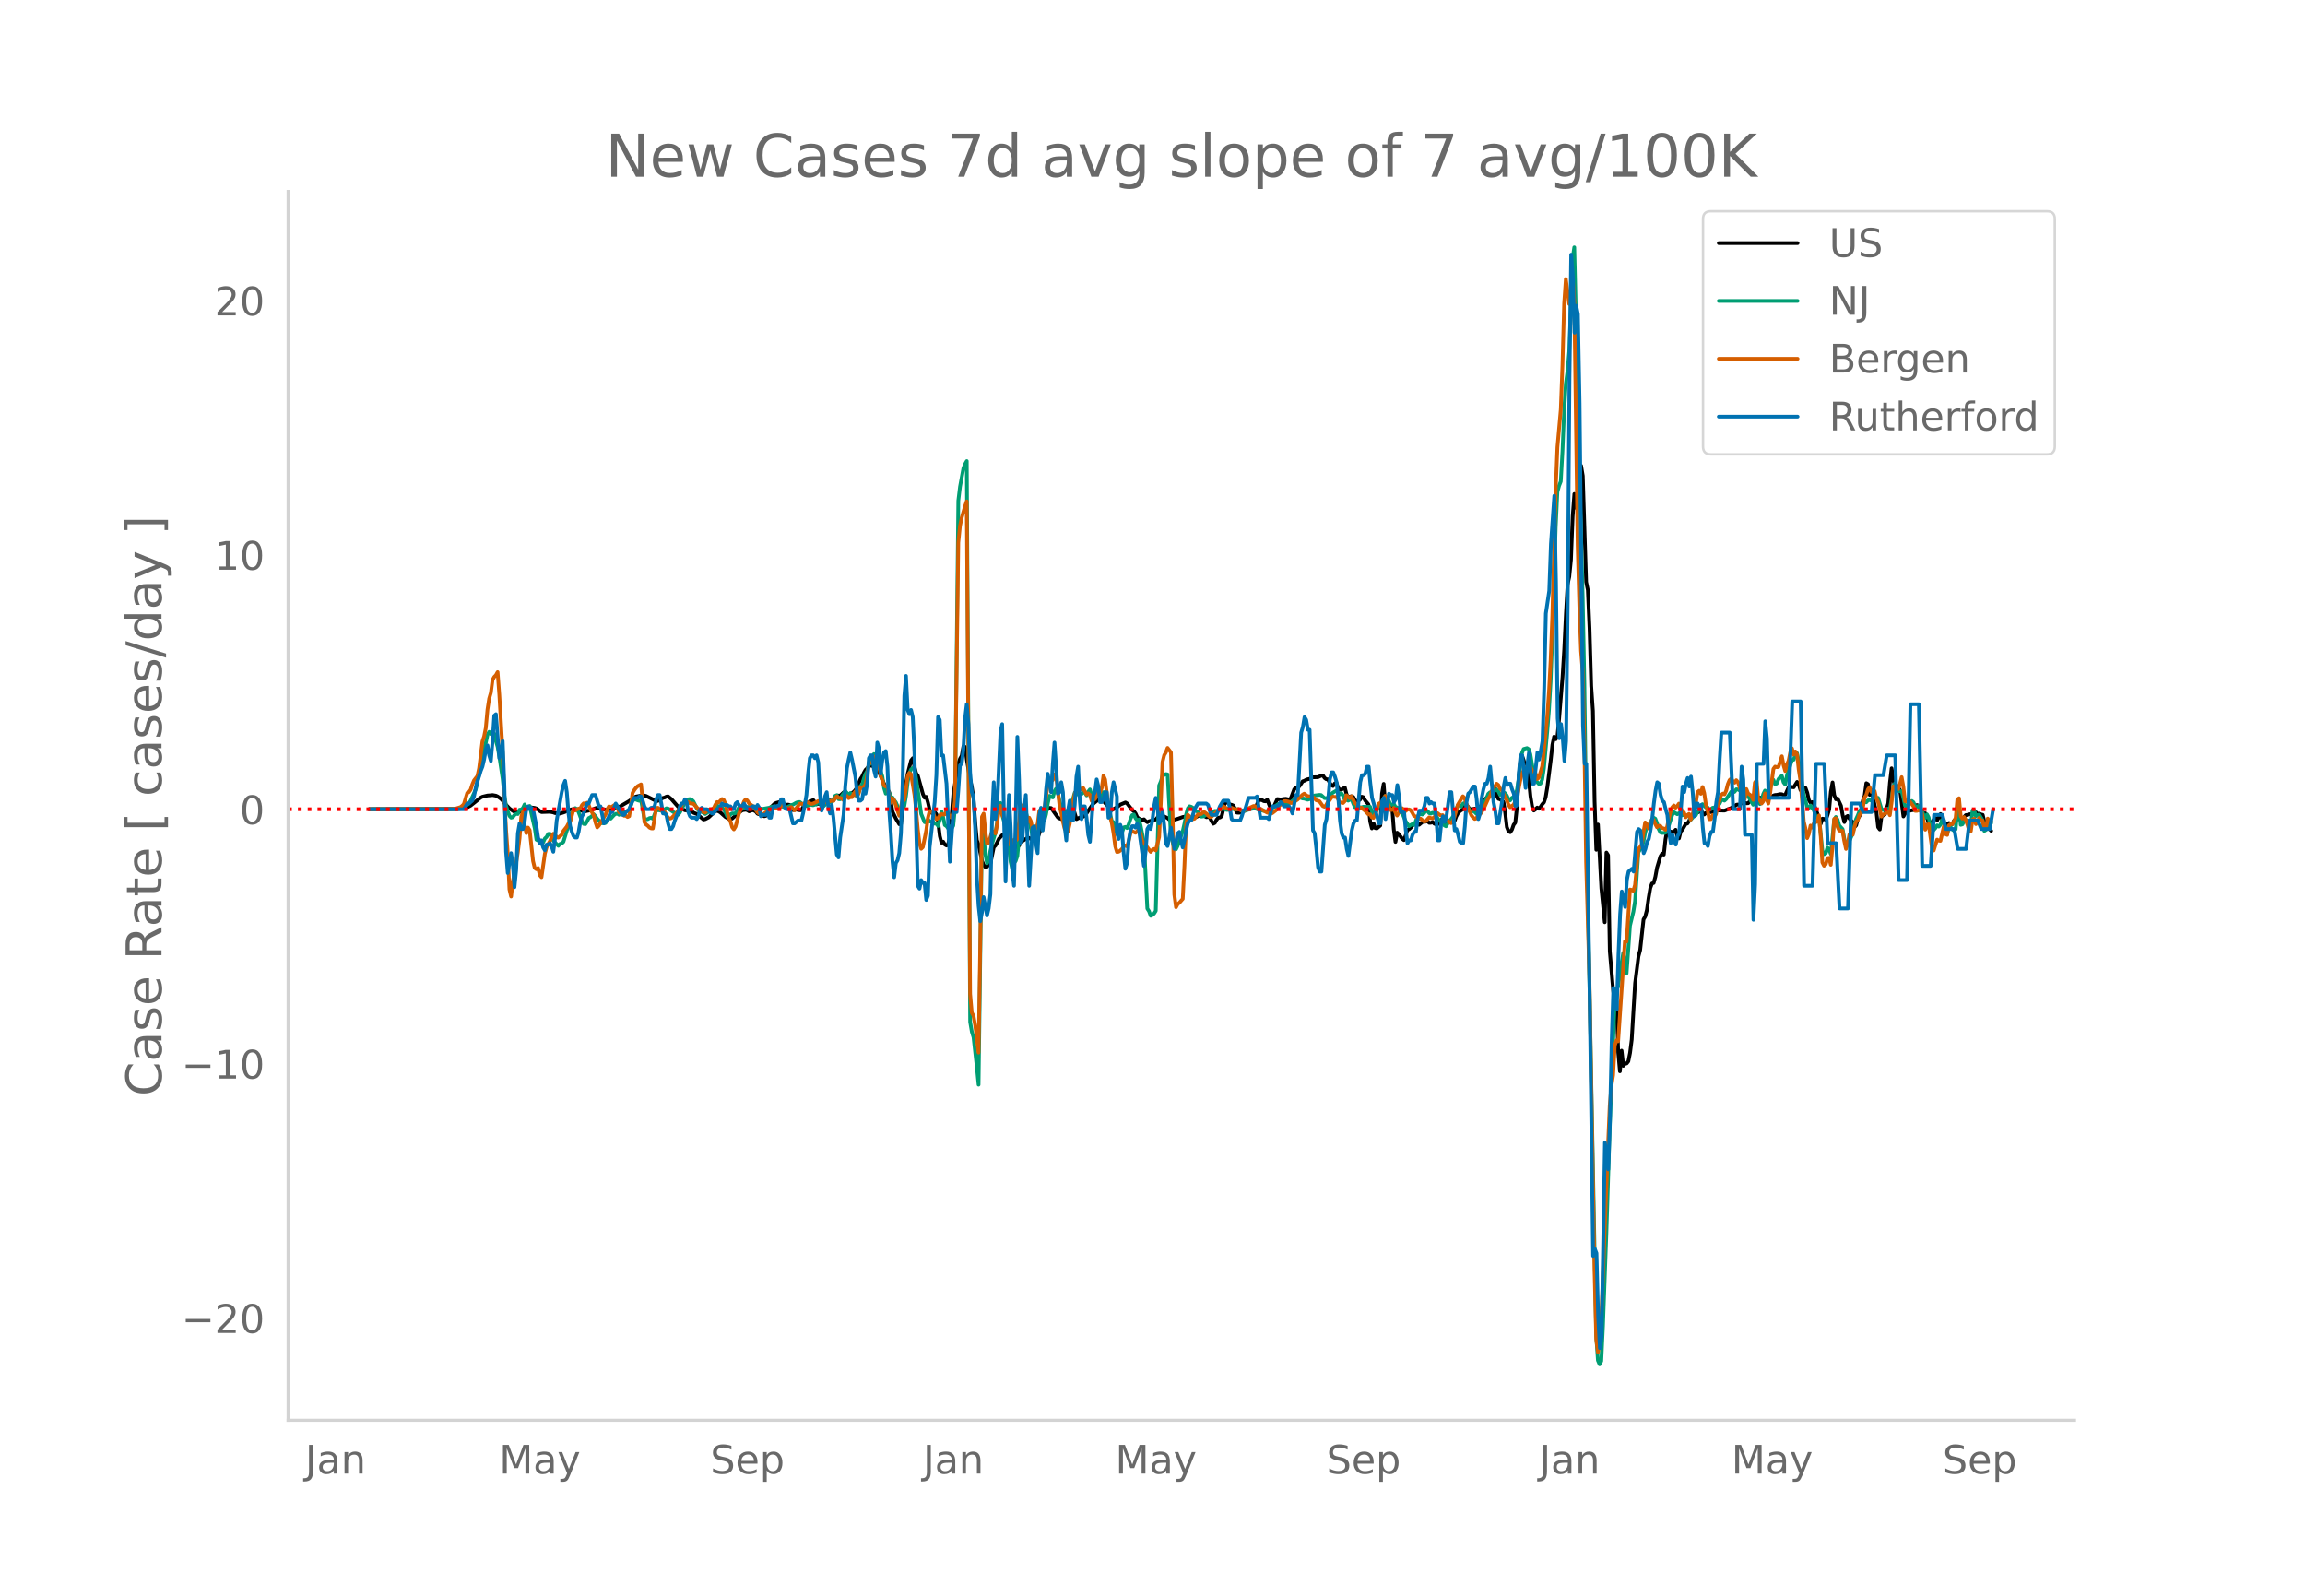 <svg height="864" viewBox="0 0 936 648" width="1248" xmlns="http://www.w3.org/2000/svg" xmlns:xlink="http://www.w3.org/1999/xlink"><defs><style>*{stroke-linecap:butt;stroke-linejoin:round}</style></defs><g id="figure_1"><path d="M0 648h936V0H0z" style="fill:#fff" id="patch_1"/><g id="axes_1"><path d="M117 576.72h725.4V77.76H117z" style="fill:none" id="patch_2"/><path clip-path="url(#p43a8269ae3)" d="m149.973 328.59 35.646-.123 2.742-.199 1.37-.423 1.372-.72 2.056-1.628 1.371-1.133.686-.494.685-.348 1.371-.327.686-.165 1.371-.094.685-.089 1.372.253.685.316 1.371.989.686.693.685 1.003 2.057 2.159 1.37.992.686.36 1.371.203.686-.11.685-.297 1.371-.285.686-.4 1.37-.934 2.057.286.686.213.685.437.686.608.685.416 3.428-.12 1.37.26.686.268 1.371.172.686.03 1.37-.436.686-.254.686-.42 1.37-.45.686-.179 2.742.142 2.057.737.685-.038.686-.184 1.37-.231 2.057-.866.686-.184.685-.045.686.149 1.37.625.686.073.686-.132 1.37.275 1.372-.46.685-.44.686-.257.685-.103 3.428-2.01.685-.405 2.057-1.52.685-.304 2.057-.36.685-.094.686.058.685.18 4.113 2.046.686-.08 1.37-.802.686-.394.686-.168.685-.349.686-.1 1.37 1.122 3.428 3.923.686-.08 1.37.69.686.028.686.199 1.37.069.686.684 1.371.514 2.742 2.256.686-.156 1.371-.706 2.742-2.555.685-.108.686.223.685.43 2.057 1.844 1.371.75.686.15.685-.292 2.742-2.41 1.371-.947 1.371-.2.686.202.685.449 1.371-.49.686.207.685.383.686.88.685.2.686-.15.685.616.686.35.685-.193.686-.958.685-1.555.686-.977 1.37-1.351.686-.377 1.371-.37.686.185.685.506.686.354.685.095.686-.082.685.125.686 1.212.685.884.686-.204.685.014 1.371.253.686-.033 1.37-2.408.686-.106 1.371-1.103.686-.166.685-.345 1.371 1.753.686-.264.685.164 1.371-.273.686.301 1.37-1.66.686.25.686.053.685-.133 1.371-1.974 1.371.004 1.371-1.281.686-.177 1.37 1.22 2.057-1.284.686-.761.685-1.077 1.371-3.383.686-1.021.685-1.49.686-1.217.685-.65.686-.878.685-.228.686.195.685-.072 2.057 2.585 2.742 6.323 1.37 1.78 1.372 7.973 1.37 2.81 1.372 2.255.685-.078 1.371-13.79.686-2.998.685-3.703 1.371-5.372.686-.87.685 3.51.686 2.687.685.927 2.057 7.469.685 1.46.686-.371.685 2.36.686 3.016.685 1.03.686.396.685-.62.686.87.685 3.176.686 5.705.685 2.709.686-.42.685 1.177.686.393.685-.615.686-3.21 1.371-16.916.686-4.153.685-4.909.686-3.53.685-1.94.686-1.21.685-3.822.686.232.685 5.063 1.371 8.314.686 2.977.685 4.618.686 9.782.685 7.21.686 1.759 1.37 6.49.686 1.772.686.816.685-.141.686-.902.685-.425 1.371-6.61.686-.669.685-1.247.686-1.48 1.37-1.484.686.181.686.94.685.158 1.371 1.493 1.371.266.686 1.438.685.567 2.057-2.685 2.056-1.27.686.058 1.37.837.686.18.686-.438.685-.651.686-1.824 1.37-4.792 1.372-4.196.685-.958.686-.392.685.085 2.742 3.847.686.385.685.18.686-1.093.685-1.706.686-.375.685-.157.686-.54 1.37-.577 1.372 4.535 1.37-.696.686-.03 1.371-.645 2.057-3.067 1.37-1.888 1.372-1.103.685-1.046.686-.699 2.056 2.683 2.742 2.813 2.057-1.213 1.37-1.032 2.057-.852.686.402 2.056 2.672.686.474.685.92.686 1.528.685.533.686.387.685.124.686-.201.685.722.686.453.685-.409.686-.14 1.37-.485.686-.05 1.371-1.706 2.057.476 1.371.638.685.621.686.385 2.742-.722 2.057-.728 1.37-.201.686.161.686.372.685.098 1.371-.377.686-.079 1.37-.647.686-.288.686.006.685.664.686.379.685-.117.686.242.685 1.46.686 1.072.685-.356.686-1.268.685-.834.686-.071.685-.48 1.371-5.693.686-.027 1.37.917.686.128.686.321 1.37 2.839.686.06.686-.054 1.37-.557 1.372-.787.685-.202 2.742-.316 1.371-3.246.686-.039.685.103.686.38.685.074.686-.664 1.37 3.541.686-.513.686-.333 1.37-2.95 1.372.185 1.37-.238.686-.057 1.371.318.686-.55 1.37-3.638.686-.59.686-.186.685-.367 1.371-2.078.686-.217.685-.388.686-.249.685-.103.686-.431.685-.256 2.057-.034 1.37-.604.686-.114.686 1.037.685.51.686.035.685 1.4.686 1.006.685.326.686-1.056.685-.28.686 2.05.685.799.686-.08 1.37-.833.686 2.735.686 1.62.685-.673.686-.137.685.287.686 1.272.685.607 1.371-.777.686-1.217.685.204.686 1.31 1.37 1.613.686 6.97.686 2.79.685-2.055.686 1.925.685.121 1.371-1.166.686-12.988.685-3.925.686 8.882.685-.073 1.371.406.686.268.685 8.984.686 5.115.685-3.758.686.643 1.371 1.84.685.545.686-1.844.685-2.235.686-.315.686-.613.685-.901.686-.704.685-.21.686.366.685.218 1.371-1.143 1.371-.131.686-.196.685.686.686-.026.685-.349.686.722.685.23 1.371-.212.686-1.583.685-.21.686 1.33 2.056-.788.686.13.685.61.686-.539.685-1.91.686-1.257.685-.77.686-.513.685-.326.686-1.359.685-.682.686 1.022.685.802.686.184 1.37-.287.686.504.686.02.685-1.3.686-.273.685-.615.686-1.974.685-.811 1.371-1.296.686-.082.685-2.095.686-.542.685 3.118.686 1.399.685.181 1.371 1.031.686 4.331.685 5.894.686 1.75.685.36.686-1.026.685-1.971.686-.904.685-6.46.686-11.47.685-7.057.686-2.18.685 1.87.686 2.83.685.69.686 4.265.685 6.84.686 4.18.685 1.578.686-.497.685-.721.686.492.685-.788.686-1.037.685-.783.686-2.07.685-4.14 1.371-10.8.686-6.369.685-3.3.686 1.057.685-1.332.686-7.122 1.37-16.856.686-11.174.686-14.48.685-11.847.686-3.17.685-6.888.686-17.624.685-9.108.686 5.655.685-1.455.686-11.994.685-3.669.686 4.13 1.37 43.086.686 3.3.686 15.558.685 23.403.686 10.098.685 36.718.686 19.672.685-10.275 1.371 25.96 1.371 13.735.686-28.304.685 1.09.686 39.028 1.37 15.887.686 5.491.686-1.075.685 20.793.686 7.622.685-8.385.686 6.162.685-.86.686-.118.685-.86.686-3.41.685-5.425 1.371-22.915 1.371-10.83.686-2.57 1.371-12.479.686-1.17.685-2.648.686-4.877.685-4.015.686-1.86.685-.225.686-2.496.685-3.698 1.371-4.614.686-1.071.685.388.686-6.229.685-3.715.686 1.828.685-1.254.686.128.685.013.686-.872.685 2.637.686.865.685-2.76.686-.773 1.37-2.358.686-.155.686-1.05.685-1.756.686-.838.685-.433.686-.277.685-.135.686-.28.685-.416 1.371 1.513.686-.64.685-.294.686-.126 1.37.189.686-.697.686-.429.685.355 2.742.058 2.742-1.064.686-.506.685-.277.686-.513.685-.097.686.206.685-.788.686-.503.685.414.686.158.685-.032 1.371-1.645.686.5.685.095.686-.886.685-.278.686-.08.685.383.686.121.685-.805.686-.185.685.365.686.088.685-.275.686-.538.685-.192.686-.047 1.37-.304.686.062.686.352.685-.166 1.371-3.08.686-.254.685.239.686.068 1.37-2.188.686 1.157.686 2.194.685.316.686-.766.685-.4.686 1.902.685 3.093.686.994.685-.286.686.931.685 2.006.686 1.647.685 3.189.686 1.029.685-2.083.686.116.685.397.686-1.858.685-2.37.686-7.261.685-3.73.686 5.184.685 1.676.686-.326 1.37 2.933.686 3.924.686 2.714.685-2.09.686-.42.685 1.065.686.824.685.579.686 2.094.685-.713.686-2.816.685-1.02.686-2.707.685-3.598.686-1.957.685-5.031.686.402.686 4.339.685-.694.686 1.522.685 3.55.686 2.674.685 6.091.686.918.685-5.297 1.371-.812 1.371-4.478.686-8.458.685-5.814.686 4.774.685 2.401.686-.15 1.37 1.859 1.372 10.669.685-1.166.686-1.698.685.522.686.009.685-.189.686-.073 1.37-2.025.686.204 1.371 2.365.686.824.685-.051.686 1.53.685 2.888.686.338.685-1.254.686-.967.685-.673.686.978 1.37-2.54.686 2.468.686 1.48.685.178.686.043.685-.534.686.427.685.027.686-1.436.685-.447 2.742-.276 1.371-1.5.686-.087.685-.226 1.371-.148.686-.887.685.218.686.686.685-.15.686.331.685.161 1.371 5.676.686-.204.685.269.686.767h0" style="fill:none;stroke:#000;stroke-linecap:round;stroke-width:1.5" id="line2d_1"/><path clip-path="url(#p43a8269ae3)" d="m149.973 328.589 34.96-.08 2.057-.205 1.37-.451 2.057-1.626.686-1.097 2.056-4.522.686-2.708 1.371-7.837 1.371-6.136.685-2.324.686-3.268.685-1.138.686.874.685-.758.686.586.686 3.027.685 2.312.686 3.955 1.37 9.117.686 6.76.686 4.032.685 2.358.686 1.825.685.747.686-.196.685-.92.686-.462.685.095.686-1.763.685-.058.686-.61.685-1.457.686 1.652 1.37-1.053 2.057 9.079.686 4.646.685.355.686-.119.685 1.538.686-.721.685-1.542.686-.627.685-1.248.686-.051 1.37 2.77 2.057 2.135.686-.799.685-.17.686-.652 2.056-6.783.686-3.265.685-1.874.686-1.417.685-.37.686.41.685 1.248 1.371 3.686.686 1.075.685.094.686-1.085.685-1.376.686-.337 1.37-1.184.686.781.686 1.002.685.701.686 1.115 1.37-.017.686-.1.686-1.307.685-.591.686.17 1.37-1.497.686-.452.686-.062.685.444 1.371-1.112.686-.048 1.37-.383.686-.15 1.371-4.453 1.371-.041.686.314.685.183.686-.358 1.37 8.002 1.372-.19.685-.428.686-.116.685.375 1.371-3.466 1.371.048.686.23.685-.178 1.371-.877.686.106 3.427 2.3.686.198.685-.882 1.371-2.68.686-1.446.685-.716.686-.518.685-.105.686.276.685.677 1.371 2.715.686.915.685.592.686-.03 1.371.917 2.056-1.341 1.371-.875.686-.774.685-.535.686.526.685.349.686.167.686.528.685 1.284.686 1.576.685.177.686-.957.685-.386.686.068.685-.156.686-.961.685-1.319.686.099.685.502 2.057-.83.685-.022.686.134.685-.213.686-.039 1.37.577 1.372.247.685.108 2.742-.49.686-.298 1.37-.269.686.148.686-.07.685-.267.686.134 1.37.48.686.121 2.057-1.055.685-.176 1.371-.783.686-.22.685-.047.686.486.685.631.686.086.685.422.686-.16.685-.673.686.412.685.098 1.371-.468.686-.968.685.454.686 1.413.685.032.686-.655.685-1.381.686-.482.685.828.686-.212.685-.96.686-1.417.685-.28.686 1.625.685.048.686-1.434 1.37-1.945 1.372 1.882.685-1.054 1.371.835.686-.187.685.857.686-1.945.685-2.422.686-.23.685-2.747.686-1.928.685-1.148.686-2.574.685-.43 1.371-3.909.686 2.65.685 1.587.686.561 1.37 4.378.686 4.665.686 2.247.685-1.425.686 1.168.685 1.641.686.189.685 1.119.686.88.685 1.558.686 1.983 1.37-.7.686-1.338.686-4.14.685-5.588.686-3.66.685-1.547.686-.54.685.092.686 4.241 2.056 14.32 1.371 3.346.686.135.685-1.266.686.838.685.08.686-.041.685.849.686-.02.685.968.686-2.65.685-3.293.686 2.397.685 3.175.686.455.685.928.686-.883.685.926.686-1.164.686-7.013 1.37-124.98.686-5.67 1.371-7.46.686-1.741.685-1.204 1.371 227.705.686 4.027.685 2.229 1.371 12.383.686 6.881 1.37-104.171.686 3.259.686 7.265.685 3.758.686-1.249.685-3.806.686-2.872 1.37-4.51.686-4.215.686-6.757.685-1.101.686 4.917.685 2.419.686 3.196.685 4.326.686 3.59.685 5.576.686 2.889.685-2.537.686-.834.685-2.05 1.371-15.42.686-3.662.685-1.51 1.371 5.42.686.632 1.37 6.834.686 1.112.686.375.685-2.256.686-5.225.685-2.188.686 1.497.685.06.686-2.597.685-4.325.686-3.124.685.386.686.255.685-2.576.686-1.048.685 1.988.686 3.162.685 2.254.686 1.782.685.673.686-.257.685-.61.686-2.008 1.37-2.926.686-2.385.686-.124.685.941.686-.581.685.362.686-.659.685-.041.686 1.243.685-1.553.686-.88.685 2.3.686.184.685.302.686-.064.685-1.757.686 1.039.685 1.457.686-2.35.685.101 1.371 4.99.686 3.834.685 2.956.686.273 1.37 4.92.686-.13.686.398.685-.86.686-2.182.685-.18.686.461.685-1.645.686-2.009.685-1.596.686-.283.685 1.537.686.91.685-.374.686 2.384 1.37 6.973 1.372 26.83.685 1.04.686 1.868.685-.323.686-.611.685-1.073 1.371-50.92.686-1.635.685-2.299 1.371-.693.686.128 1.371 25.308.685 2.117.686 3.103.685-.109.686-1.401 2.057-6.046.685-3 .686-3.702.685-2.481.686-.842.685.193.686.403.685.928 1.371.776.686 1.205.685.676.686-.069.685-.301.686-.434 1.37.08.686-.555.686-.758.685-.29.686.078.685-.218 1.371-.603.686-.152 1.37.516 1.372-.09.685-.243.686-.027.685.182 1.371-.102 2.057.647.685-.028 1.371-.463 2.057-.487.685.057 1.371.423 1.371.377 1.371.284.686-.119 3.427-2.01.686-.555.685-.322 1.371-.008 1.371-.256.686.069.685-.064 1.371-.92 1.371-1.064 1.371-.276.686.056.685.29.686.064 1.37.439.686-.206.686-.37 1.37-1.124 2.057-.26.686.066 1.37 1.236.686.035 1.371-.526.686-1.114.685-.632 1.371-.783 1.371 1.512.686-.449.685.989.686 1.614.685.062.686.33 1.37-.709.686 1.875.686 1.498.685-.482 1.371.49.686.037.685-.225 1.371.028 1.371-.03.686 1.764.685 1.187.686-.267.685-1.147.686-2.039.685-.238.686.688.685-3.096.686-1.21.685 1.61.686.166.685 1.585.686.224.685-.49.686 1.273.685.306.686.184.685 1.545.686.435 1.371 3.301 1.371 2.113 1.371-.84.686.398.685-1.463.686-2.01.685-.698.686-.292.685.152.686-.501.685-1.129.686.205.685.883.686.172.685-.324.686.15 2.056 3.066.686.487.685.348.686 1.106.685.329 1.371-2.301.686-.584.685-.939.686-1.19 1.37-3.503.686.067.686.38.685-1.114.686-.283 1.37 1.73.686 1.344.686.568.685-.667 1.371 1.422.686-.783.685-.995 1.371-2.668.686-.497.685-1.336.686-1.832.685-.599.686.005 2.056-1.095.686.65.685 1.429.686-.353.685-.684.686.383.685.931.686 1.523.685.48.686-1.049.685-.269.686-.51.685-2.318.686-4.328.685-5.99.686-4.739.685-1.673 1.371-.375.686.434.685 2.107 1.371 8.407.686 2.064 1.37 1.544.686-.133.686-1.644.685-4.51 1.371-15.08.686-8.516.685-11.673.686-18.37 1.37-44.27.686-14.36.686-2.53.685-1.738.686-12.216.685-16.383.686-11.147.685-5.118.686-7.776 1.37-37.82.686-4.61.686 28.15.685 35.615 2.057 78.813.685 34.753.686 51.516 4.113 213.134.685 10.009.686 1.61.685-1.33.686-14.279 1.37-37.132 1.372-42.834 2.056-52.673.686-4.298.685-.825.686-5.447 1.371-8.27.685 3.317.686 4.988 1.371-19.338 1.371-5.652.685-4.235 1.371-19.876.686-1.234.686-.664.685-2.47.686-3.611.685-2.488.686-.523.685-.767.686-1.634.685-.732.686.387.685 1.816.686 2.414.685 1.364.686.23 1.37-.074.686-.799 2.057-6.393.685-1.175 1.371.83.686-.411.685.67.686.183.685-.446.686.698.685-.221.686.22.685 1.55.686-.759.685-.933.686-.095.685-1.464 1.371-1.58.686-1.499 1.37 1.347.686-.039.686 1.048.685-.318.686-.58.685.015.686-.786 1.37-.747.686-1.462.686-.23.685.326.686-.63.685-.93 1.371-2.061.686.342.685-.316.686-1.018.685.103.686.375.685.125.686 1.144.685.43.686-.29.685.912 2.057 3.481 1.37-2.84.686 1.861.686.709.685-1.798.686-2.304.685-1.381.686.752.685.472.686-2.05.685-3.059.686-.464.685 1.8.686-.345.685-1.759.686-.804.685-.488.686 2.584.685.883.686-3.61 2.056-6.335.686-.122.685-2.032.686-.633.685 3.396.686 3.962.685 5.433.686 4.341.685 2.13.686 2.684.685.32.686-.99 1.37 2.054.686 2.23.686.788.685-.545 1.371 13.787.686 1.475.685-.343.686-2.353.685.74.686 1.87 1.37-13.892.686-1.168.686 1.07.685 2.38 1.371 1.504.686 3.846.685 2.643.686-.064 2.056-4.657.686-3.32.685-2.582.686-1.45.685-1.778.686-.72 1.371-3.193.685.37.686-.773.686-.176.685.277.686-1.347.685-.219.686.552.685-.126 1.371 4.495.686.393.685.115.686-.51.685-.062.686.118.685-4.006.686-5.194.685-1.228.686 1.28.685 1.799.686.15.685-.082.686 2.684.685 3.245.686.549.685-.964.686-1.248.685-.266.686.523.685 1.534.686.299.685-.406 1.371 1.975.686 1.756.685 1.237.686-1.467.685 1.244.686 3.646.685 1.051.686.399.685-.783.686-1.096.685.491.686-.796.685-1.93.686.068.685 4.649.686 1.031.685-3.017.686.234.685.9.686.523.685-.55.686-8.117.685-.818.686 7.114.685-.198.686-1.305.685-.369.686.075.685 2.839.686-.584.685-6.328.686-.012.685 2.432.686-.595.685-.076 1.371 2.26.686 4.35.685-.49.686-3.45.685 1.17.686-.42h0" style="fill:none;stroke:#009e73;stroke-linecap:round;stroke-width:1.5" id="line2d_2"/><path clip-path="url(#p43a8269ae3)" d="m149.973 328.589 32.218-.102 2.742-.124 2.057-.622.685-.52.686-.69 1.37-4.546.686-.34.686-.972.685-2.137.686-1.617 1.371-1.775.685-3.098 1.371-10.958.686-2.035.685-3.438.686-7.508.685-4.444.686-2.363.685-5.225.686-1.22.686-.69.685-1.244.686 9.068 1.37 23.396.686 18.896.686 12.687.685 9.385.686 14.814.685 2.894.686-6.253.685-3.155 1.371-8.616.686-5.541.685-8.809.686-1.979.685 5.236.686 3.38.685-2.26.686 1.062 1.37 12.507.686 2.85.686.497.685-.51.686 2.94.685.826 1.371-9.543.686-2.59.685-1.402.686-1.108.685-1.764.686-1.267.685.294.686 1.154.685.135 1.371-1.142.686-1.583 1.37-1.741.686-1.267.686-.599 1.37-5.27.686.589 1.371-.792.686.011.685-1.424.686-.702.685.283.686-.554.685.984.686 1.832 1.37 2.34.686 2.873.686 2.012.685-.712 2.742-4.523.686-2.16.685-1.153.686.328.685-.294.686-.475.685-.25.686 1.177.685 1.911.686.294.685.464.686.655.685-.01.686.52.685-.329 1.371-9.487.686-1.13.685-.894.686-.69 1.37-.723.686 7.067.686 8.322.685.916.686.498.685.746.686.317.685.034 1.371-8.311.686-.09 1.37 1.062.686-.034.686.588.685 1.402.686.995.685.396.686-.215 2.056-2.08 1.371-2.205 1.371-1.776.686-.248 1.37-.25.686.566 1.371.147 2.742 2.951.686-.067.685.497.686.26.685-.746.686-.52 1.371-.192.685-.272.686-1.47.685-1.108.686.158 1.371-1.39.686.373.685 1.537.686 3.257.685 2.522.686 1.47.685 2.307.686.87.685-1.142 1.371-5.303 1.371-3.03.686-1.866.685-.882.686.531.685 1.142 1.371.973.686.972.685.712.686 1.03.685.486.686.113.685.35 1.371-1.097.686-.203.685-.328.686-.136 1.37-1.006 1.372-.113.685.079 1.371-1.572 1.371 1.606.686.18.685-.203.686-.362 1.37 1.357 2.057-2.725h.686l.685.204 1.371-.973.686.249.685.407.686.215.685-.17 1.371-.644.686-.373.685-.113.686.101.685.441.686.159.685-.679h.686l.685.17.686-.192.685.09.686-1.086.685-.814.686.656.685-.045.686.362.685.588.686-1.55.685-.124.686.86.685-.419.686.034.685-1.447.686-.95.685 2.035.686-1.153.685-2.578.686.407.685-.6.686-.904.685-3.585.686-5.314 1.37.214.686-2.34.686-.328.685.35.686 2.986.685 4.738.686 1.662.685 2.114.686.362.685-.147.686 3.856.685 2.895.686-1.787.685.803 2.057 6.265.685-3.732.686-2.996.685.339.686-4.467.685-5.45.686-1.12.685.555 1.371 8.333.686 6.287.685 7.701.686 5.688.685 2.284.686-.667 1.37-6.807.686-5.157.686-2.748.685.215.686.362.685 1.911.686.837.685-.43.686-.983.685-.679.686.226.685-.068.686-1.402 1.371 2.397.685.328.686-2.012.686-4.614 1.37-105.072.686-6.728.686-3.37 1.37-4.692.686-1.957 1.371 200.069.686 7.61.685 1.21.686 3.856 1.37 11.115.686-43.942.686-51.823.685-1.29.686 7.113.685 5.145.686-.361 1.37-4.705.686.08.686.802.685-3.742.686-6.536.685-.95.686 3.584.685 1.357.686 2.081 1.37 6.853.686 2.046.686-.237.685-1.923.686.374.685-.69 1.371-14.203.686.814 1.37 4.4.686 2.227.686-1.877.685 1.424.686 3.642.685-.419.686-.554.685-1.583.686-5.349.685-.463.686 2.34.685-2.532 1.371-9.85.686-2.25.685.34.686-.057.685-2.284.686 1.051.685 5.507.686 6.49.685 2.658.686 3.528.685 2.827.686 1.063.685.011.686-2.996.685-4.998.686-4.116.685-3.053.686-1.685 1.37-.69.686.543.686-.588 1.37 2.635.686-.464.686.667.685 2.375 1.371-.679.686-1.3.685-1.934.686.419.685-1.73.686-5.01.685 1.56 1.371 10.89.686 4.263.685 2.703.686 4.127.685 5.145.686 2.307.685-.113.686-.475.685-.633.686-.995.685-.441.686.407.685-2.352.686-2.963.685-.916 1.371.69.686-.577.685-1.085.686 2.035.685 2.906 1.371 1.674 2.057 2.793.685-.803.686-.373.685.588 1.371-5.428.686-13.66.685-16.849.686-2.747.685-1.142.686-1.81 1.371 1.798.685 25.567.686 32.17.685 5.191.686-1.278.685-.554 1.372-1.572.685-13.365.686-16.94.685-3.855.686.633.685.803.686.316.685-.17 1.371-1.763.686.034.685-.215.686-.633.685-.023.686.52.685.78.686.611.685-.068 1.371-1.413 1.371-1.018 1.371-1.436.686-.464.685.407.686.566.685.045 1.371-.34 1.371.623 1.371-.102.686.283.685.43.686.112 1.37-.938.686-.226 2.057-.939.685.057.686.588.685.361.686.08 2.742 1.617.685.124.686-.011.685.113 1.371-1.063.686-.656.685-1.086 2.057-2.058.685-.056 1.371.283.686.497.685-.034.686-.543.685-.327.686-.453 2.056-2.013.686-.418 1.37 1.04.686.023.686.26.685.113.686.317.685.893 1.371.452 1.371 1.945.686.283.685-.69.686-1.345.685-.566.686-1.063.685-.486.686.158.685-.067.686.859.685 1.606.686-.17.685.226.686-.724.685-2.442 1.371 1.199.686-.803 1.37 2.77.686.464.686 1.685 1.37-.25.686.702.686.509 1.37 1.504.686-.034.686 1.232.685.25.686-1.37 1.37-4.364.686-.384.686.746.685-2.454.686-1.13.685 2.227 1.371 3.505h.686l.685-.848.686 1.9.685 1.21.686-1.086 1.371-1.888 1.371 1.176.685-.577.686-.147.686.272.685 1.029.686 1.3.685.317.686.644.685.306.686-.068 1.37 1.142.686-.125 1.371-1.571.686.294.685.09.686-.396 1.37-1.673.686.588.686.328.685-.125.686 1.142.685.894.686.079.685.791.686.34.685-.848.686-1.708 1.37-4.919 2.057-3.426.686.678.685 2.285 2.057 4.738.685.882.686.622.685-.227.686-1.289.685-.43.686-.576.685-1.617.686-.995 1.37-3.087.686-.961.686-1.923.685-1.526.686-.61.685-1.064.686.52.685 1.504.686.464 1.37 3.143.686.962.686 1.922.685 1.04.686-.565.685-.35.686-1.403 1.37-4.953.686-3.584.686-2.714 1.37-2.782.686-.056.686.124.685-.113.686 1.39 1.37 1.12.686 2.443.686-.532 1.37-4.636.686-6.287 1.371-13.999.686-9.883.685-12.914.686-18.25 1.37-51.236.686-16.962 1.371-15.355.686-18.229.685-24.809.686-9.985 1.37 10.155.686-2.59.686-8.695.685 10.765 1.371 98.456.686 24.968.685 18.002.686 8.48.685 29.955.686 47.176 1.37 47.956 1.372 79.042.685 39.023.686 27.84.685 5.28.686-3.754.685-10.007 2.742-70.402.686-15.978.685-8.006.686-4.365.685-12.02.686-2.092.685.362 2.742-40.561.686.068 1.371-21.135.685.159.686.396.685-2.432 1.371-14.666.686-.69.686-1.142.685-4.885.686-3.991.685.7.686 1.765.685-1.55.686-1.99.685.068.686 1.674.685 1.3.686-.588.685.068.686.882.685.124.686.543.685-1.13.686-3.404.685-2.737.686-1.832.685-.78.686.916.685-.667.686-.984.685 1.73.686 1.357.685.498.686 1.967.685-.882.686-.531.685 2.352.686-1.832.685-2.736.686-1.742.685-4.85.686-.578.685 1.256.686-2.77.685 2.498.686 4.636.685 2.352.686 3.608.685-.034.686-1.685.685.904.686-1.289.685-3.143 1.371-4.512.686-.645.685.317.686-1.515.685-2.658.686-1.64.685-.598.686 1.13.685.532.686-1.018.685.803.686 2.216.685 1.56.686 4.241.685-1.153.686-4.06.685 1.776 1.371.972.686 1.651.685-7.033.686-.882.685 7.157.686.905.685 1.323.686-.87.685-3.246.686 2.488.685 1.628.686-3.8 1.37-10.267.686-.927.686.226.685-.102 1.371-4.32.686 3.608.685 2.397.686-2.736.685-1.493.686-3.381.685-1.628.686 2.555.685-1.3.686 1.198.685 6.208.686 4.456 1.37 16.645.686 2.736.686 3.98.685-1.673.686-3.449.685.86.686-1.764 1.37-.815.686-2.374.686 8.096.685 10.991.686 1.346.685-.554.686-2.544.685-.114.686 2.827.685-7.316.686-11.341.685-.272.686 3.483.685 1.55 1.371.135.686 4.116.685 3.2.686-2.013.685-3.844.686-.475.685.588.686-2.997.685-2.352.686-.644.685-2.138.686-.599.685-2.25.686-4.173.685-1.04.686-2.239.686-.905.685 1.889.686-.77.685.464.686 3.03.685 1.267 1.371 6.039.686-.77.685-.282.686-.667.685-.317.686 1.493.685-4.919.686-6.728.685-.249.686 1.334.685-.067.686-2.036.685-2.793.686 3.822.685 5.982.686.09.685-.768 2.057 2.702.685 1.866.686.011.685-.237.686.068.685 1.063 1.371 6.739.686-1.979.685-.249 1.371 9.714.686.972 1.37-4.421.686.407.686.09 1.37-5.868.686 3.155.686.316.685-3.935.686-.452.685-.034.686-1.13.685-1.426.686-7.429.685-.509.686 7.35.685.939.686-.656.685 1.255.686 1.866.685 2.488.686.147.685-4.76.686-.34.685 2.216 1.371-2.533.686 1.018.685.124.686 3.359.685-.362.686-3.856.685.938.686.283h0" style="fill:none;stroke:#d55e00;stroke-linecap:round;stroke-width:1.5" id="line2d_3"/><path clip-path="url(#p43a8269ae3)" d="M149.973 328.589h38.388l1.37-2.304h.686l1.371-1.152.686-1.728.685-3.455.686-2.88.685-1.727.686-2.304.685-1.728.686-2.88.685-4.031.686-1.728.685 4.032.686 2.303.685-8.063.686-10.366.686-.576 1.37 17.854.686-2.304.686-4.608.685 17.854.686 27.069.685 8.638 1.371-8.063.686 4.608.685 9.215.686-6.911.685-14.974.686-4.032.685 2.304h.686l.685-2.88.686-5.183.685-1.152.686 1.152.685-.576.686.576 1.37 6.91.686 4.608.686 2.304.685-1.152.686 2.88.685 1.152.686-2.304h.685l.686-.576.685 1.152.686 2.304.685-5.184.686-7.487 2.056-11.518.686-2.88.685-1.728.686 4.608.685 8.639.686 5.183.685 2.304.686 1.727.685.576h.686l.685-2.303.686-4.032.685-2.304.686-1.151.685-2.304.686-1.728h.685l1.371-3.455h1.371l1.371 4.607h.686l1.37 6.911 1.372-1.152 1.37-3.455h.686l1.371-3.456 2.742 4.607h.686l.685-1.151 1.371-1.152 1.371-3.456.686-1.152h1.37l.686-.576h.686l.685 1.728.686 2.304.685 1.152h1.371l.686-.576h.685l.686-.576.685-2.88.686-1.727h.685l.686 3.455.685 4.032h.686l.685.575.686 3.456.685 2.304h.686l.685-1.152.686-2.304 1.37-3.455.686-2.304.686-1.152h.685l.686-1.728.685 1.152.686 4.032.685 1.727.686.576h1.37l.686.576.686-1.152.685-2.88.686-.575.685.576h1.371l2.057 1.728h.685l.686-1.152.685-.576h.686l1.371-2.304.686.576h1.37l.686.576h.686l.685 1.152h.686l.685-2.304.686-.576.685 1.152.686.576h.685l.686-1.152 1.37 2.304.686-.576h.686l.685-.576h.686l.685 1.152.686-1.728.685 1.152.686 3.455.685-.576h1.371l.686-1.151.685 2.303h.686l.685-4.031.686-.576h1.37l.686-.576.686-2.304h.685l.686 2.88.685 1.152h1.371l1.371 5.759h.686l1.37-1.152h1.372l.685-2.88.686-3.455.685-4.031.686-8.64.685-6.334.686-1.152h.685l.686 1.152.685-1.152.686 2.88.685 12.67.686 6.91.685-2.303.686-3.456.685-1.727.686 6.335.685 2.304.686-3.456.685 5.183 1.371 14.974.686 1.152.685-8.063 1.371-9.215.686-11.518.685-7.487.686-3.456.685-2.88.686 2.88 1.37 6.912.686 6.91.686 2.88h.685l.686-.576.685-4.031.686 1.728.685-4.032.686-10.366.685-1.152h.686l.685 5.759.686 2.88.685-13.823.686 2.304.685 10.367.686-5.76.685-2.88.686-.575.685 6.335.686 17.278.685 9.79.686 11.519.685 6.335.686-5.76.685-1.15.686-2.88.685-8.063.686-20.158.685-35.707.686-8.063.685 13.822.686 1.728.685-1.728.686 2.88.685 14.398.686 30.524.685 23.613.686 1.152.685-3.456.686 1.152h.685l.686 6.91.685-1.727.686-19.581 2.056-18.43.686-10.942.685-23.613.686 1.152.685 14.398h.686l1.371 11.518 1.371 31.676 1.371-20.157h1.371l.686-8.64.685-10.366.686-.576.685-5.759.686-12.67.685-5.76.686 8.063.685 19.582.686 8.063.685 1.727.686 13.247.685 19.581.686 11.519.685 6.335.686-3.456.685-6.335 1.371 7.487.686-2.88.685-5.759.686-30.524.685-14.974.686 14.974.685-5.183 1.371-30.524.686-2.88.685 35.708.686 28.22.685-21.31.686-13.821.685 12.67.686 18.43.685 5.759.686-27.069.685-33.403.686 17.277.685 25.917.686-1.728.685-10.942.686-6.911 1.37 36.859 1.372-23.613.685-.576.686 6.911.685 4.031.686-15.55.685-2.88.686 9.216.685-6.911.686-9.791.685-6.335 1.371 7.487.686-11.519.685-8.639 1.371 20.734.686-.576.685-4.032.686 4.032.685 13.822.686 5.76.685-12.095.686-4.032.685 8.063h.686l.685-6.335.686-11.518.685-4.032.686 13.822.685 7.487.686-5.183h.685l.686 4.607.685 6.911.686 2.88.685-8.639.686-10.366.685-1.152.686-5.184.685 2.88.686 6.335h.685l.686-1.152.685-2.88h.686l.685 10.367.686-.576.685-9.79.686-4.032 1.37 5.76v14.398l.686 2.88.686-5.76.685 2.304.686 9.214.685 6.336.686-2.304.685-9.215.686-4.031.685-1.728h.686l.685.576.686-1.728.685 2.304 1.371 9.79.686 5.184.685-5.76.686-9.214.685-1.152.686 1.152.685-3.456.686-5.76.685-3.455.686 4.032.685 6.335.686-1.152.685-4.031.686 5.759.685 7.487.686 1.152.685-3.456.686-4.031 1.371 8.639.685-2.88.686-3.455.685-.576.686 3.455.686 2.88.685-2.88.686-4.031.685-2.88.686-1.152h.685l1.371-4.607 1.371-2.304h3.428l.685.576.686 2.304.685 1.727h2.057l1.37-3.455 1.372-2.304h2.056l.686 3.456.685 4.031.686.576h2.742l.685-1.728.686-2.303.685-.576 1.371-4.608h2.742l.686-.576 1.37 8.64h2.743l.685.575.686-2.303.685-2.88h2.057l.685-.576.686-1.152.685.576.686 1.152h2.056l.686 1.152.685 1.728.686-3.456.685-4.031H527l1.37-25.341.686-2.304.686-4.031.685 1.152.686 4.031h.685l1.371 40.89.686 1.153.685 6.335.686 7.487.685 1.727h.686l1.37-19.005.686-2.304 1.371-16.126.686-2.88h.685l.686 1.729.685 2.303.686 6.335.685 9.215.686 5.184.685 1.727h.686l.685 4.608.686 2.88 1.37-10.367.686-2.88.686-1.152h.685l1.371-15.55.686-2.88h.685l.686-.575.685-2.88h.686l.685 6.911.686 5.76.685 2.303.686 2.88.685 2.303.686 2.88h.685l.686-9.215.685-1.152.686 8.64 1.371-10.367.685.576h.686l.685 2.88.686-1.153.685-5.759.686 4.607.685 6.336h1.371l.686 7.487.685 5.183.686-1.152h.686l.685-2.304.686-1.151h.685l.686-5.184.685-3.455h1.371l.686-1.728.685-3.456h.686l.685 2.304.686-.576.685.576h.686l.685 5.76.686 9.214h.685l.686-6.911.685-2.88.686 2.304.685-1.728 1.371-10.366h.686l1.37 15.55.686-.576.686 2.303.685 2.88.686.576h.685l.686-6.911.685-9.79.686-3.456.685-.576 1.371-2.304h.686l.685 5.183.686 8.063.685-2.303.686-6.336.685-3.455.686-2.304h.685l.686-2.304.685-4.607 1.371 14.398.686 3.456.685 5.183h.686l1.37-8.639.686-6.335.686-3.456.685 2.88.686-.576h.685l.686 2.304.685 1.728.686 5.183.685-.576.686-13.246.685-6.911h.686l1.37 13.246.686-9.215.686-5.183.685 8.063.686 4.607h.685l1.371-12.67.686 2.88.685-3.456.686-4.032.685-21.309.686-30.524 1.37-9.214.686-19.006 1.371-19.581.686 34.555.685 55.865.686 8.063.685-5.76.686 5.76.685 9.214.686-8.063.685-59.32.686-88.116.685-50.105.686 8.638.685 23.037.686-10.942.685 3.455.686 36.284 1.37 130.734.686 15.55h.686l1.37 97.331 1.372 102.515.685-2.88.686 1.728.685 25.917.686 12.67.685-4.607 1.371-78.902.686 4.607.685 6.335.686-20.733.685-31.1.686-21.885.685 6.911.686 1.728.685-21.885.686-16.702.685-9.215.686 3.456.685 2.88.686-10.943.685-3.456 1.371-1.151.686 1.151 1.371-16.125.685-1.152.686.576.686 5.759.685 3.455.686-1.727.685-2.88.686-1.152.685-3.455.686-4.608.685-6.335.686-5.183.685-3.456.686.576.685 4.608.686 2.303.685.576.686 2.88.685 2.303.686 6.912.685 4.607.686-3.456.685 2.304.686 1.728.685-3.456.686-1.151 1.37-19.006.686 2.304.686-3.456.685-2.304.686 3.456.685-4.031.686 6.335.685 9.79.686-5.183h.685l.686 2.304.685-1.728.686 9.215.685 6.335h.686l.685 1.152.686-4.032.685-1.727h.686l.685-5.184.686-6.91.685-4.032.686-13.247.685-10.942h3.428l1.37 31.1h2.743l.685-17.278.686 5.183.685 22.461h2.742l.686 34.556.685-14.398.686-48.954h2.742l.685-17.277.686 6.91.685 24.19h8.226l1.371-39.163h3.428l1.37 74.87h3.428l1.371-49.53h3.428l1.37 32.252h3.428l1.371 26.492h3.428l1.371-42.618h3.427l1.371 3.456h3.428l1.371-14.974h3.428l1.37-8.063h3.428l1.371 50.681h3.428l1.37-71.415h3.428l1.371 65.656h3.428l1.37-20.734h3.428l1.371 5.76h3.428l1.37 8.063h3.428l1.371-11.519h3.428l1.37 3.456h3.428l1.371-8.063h0" style="fill:none;stroke:#0072b2;stroke-linecap:round;stroke-width:1.5" id="line2d_4"/><path clip-path="url(#p43a8269ae3)" d="M117 328.589h725.4" style="fill:none;stroke:red;stroke-dasharray:1.5,2.475;stroke-dashoffset:0;stroke-width:1.5" id="line2d_5"/><path d="M117 576.72V77.76" style="fill:none;stroke:#d3d3d3;stroke-linecap:square;stroke-linejoin:miter;stroke-width:1.25" id="patch_3"/><path d="M117 576.72h725.4" style="fill:none;stroke:#d3d3d3;stroke-linecap:square;stroke-linejoin:miter;stroke-width:1.25" id="patch_4"/><g id="matplotlib.axis_1"><g id="xtick_1"><g style="fill:#696969" transform="matrix(.16 0 0 -.16 123.93 598.378)" id="text_1"><defs><path d="M9.813 72.906h9.859V5.078q0-13.187-5-19.14-5-5.954-16.094-5.954h-3.75v8.297h3.078q6.531 0 9.219 3.672Q9.813-4.39 9.813 5.078z" id="DejaVuSans-74"/><path d="M34.281 27.484q-10.89 0-15.093-2.484-4.204-2.484-4.204-8.5 0-4.781 3.157-7.594 3.156-2.797 8.562-2.797 7.485 0 12 5.297 4.516 5.297 4.516 14.078v2zm17.922 3.72V0H43.22v8.297Q40.14 3.328 35.547.953q-4.594-2.375-11.234-2.375-8.391 0-13.36 4.719Q6 8.016 6 15.922q0 9.219 6.172 13.906 6.187 4.688 18.437 4.688h12.61v.89q0 6.203-4.078 9.594-4.078 3.39-11.453 3.39-4.688 0-9.141-1.124-4.438-1.125-8.531-3.375v8.312q4.921 1.906 9.562 2.844 4.64.953 9.031.953 11.875 0 17.735-6.156 5.86-6.14 5.86-18.64z" id="DejaVuSans-97"/><path d="M54.89 33.016V0h-8.984v32.719q0 7.765-3.031 11.61-3.031 3.858-9.078 3.858-7.281 0-11.484-4.64-4.204-4.625-4.204-12.64V0H9.08v54.688h9.03v-8.5q3.235 4.937 7.594 7.374Q30.078 56 35.797 56q9.422 0 14.25-5.828 4.844-5.828 4.844-17.156z" id="DejaVuSans-110"/></defs><use xlink:href="#DejaVuSans-74"/><use x="29.492" xlink:href="#DejaVuSans-97"/><use x="90.771" xlink:href="#DejaVuSans-110"/></g></g><g id="xtick_2"><g style="fill:#696969" transform="matrix(.16 0 0 -.16 202.669 598.378)" id="text_2"><defs><path d="M9.813 72.906h14.703l18.593-49.61 18.703 49.61h14.704V0H66.89v64.016l-18.797-50h-9.907l-18.796 50V0H9.813z" id="DejaVuSans-77"/><path d="M32.172-5.078q-3.797-9.766-7.422-12.735-3.61-2.984-9.656-2.984H7.906v7.516h5.282q3.703 0 5.75 1.765Q21-9.766 23.483-3.219l1.61 4.094-22.11 53.813H12.5l17.094-42.766 17.093 42.766h9.516z" id="DejaVuSans-121"/></defs><use xlink:href="#DejaVuSans-77"/><use x="86.279" xlink:href="#DejaVuSans-97"/><use x="147.559" xlink:href="#DejaVuSans-121"/></g></g><g id="xtick_3"><g style="fill:#696969" transform="matrix(.16 0 0 -.16 288.446 598.378)" id="text_3"><defs><path d="M53.516 70.516V60.89q-5.61 2.687-10.594 4-4.984 1.328-9.625 1.328-8.047 0-12.422-3.125t-4.375-8.89q0-4.845 2.906-7.313 2.907-2.453 11.016-3.97l5.953-1.218q11.031-2.11 16.281-7.406 5.25-5.297 5.25-14.172 0-10.61-7.11-16.078-7.093-5.469-20.812-5.469-5.172 0-11.015 1.172Q13.14.922 6.89 3.219v10.156q6-3.36 11.765-5.078 5.766-1.703 11.328-1.703 8.438 0 13.032 3.312 4.593 3.328 4.593 9.485 0 5.359-3.297 8.39-3.296 3.032-10.812 4.547L27.484 33.5q-11.03 2.188-15.968 6.875-4.922 4.688-4.922 13.047 0 9.672 6.812 15.234 6.813 5.563 18.766 5.563 5.14 0 10.453-.938 5.328-.922 10.89-2.765z" id="DejaVuSans-83"/><path d="M56.203 29.594v-4.39H14.891q.593-9.282 5.593-14.142 5-4.859 13.938-4.859 5.172 0 10.031 1.266 4.86 1.265 9.656 3.812v-8.5Q49.266.734 44.187-.344 39.11-1.422 33.892-1.422q-13.094 0-20.735 7.61-7.64 7.625-7.64 20.625 0 13.421 7.25 21.296Q20.016 56 32.328 56q11.031 0 17.453-7.11 6.422-7.093 6.422-19.296zm-8.984 2.64q-.094 7.36-4.125 11.75-4.032 4.407-10.672 4.407-7.516 0-12.031-4.25-4.516-4.25-5.203-11.97z" id="DejaVuSans-101"/><path d="M18.11 8.203v-29H9.077v75.484h9.031v-8.296q2.844 4.875 7.157 7.234Q29.594 56 35.594 56q9.968 0 16.187-7.906 6.235-7.907 6.235-20.797T51.78 6.484q-6.218-7.906-16.187-7.906-6 0-10.328 2.375-4.313 2.375-7.157 7.25zm30.578 19.094q0 9.906-4.079 15.547-4.078 5.64-11.203 5.64-7.14 0-11.218-5.64-4.079-5.64-4.079-15.547 0-9.906 4.078-15.547 4.079-5.64 11.22-5.64 7.124 0 11.202 5.64t4.078 15.547z" id="DejaVuSans-112"/></defs><use xlink:href="#DejaVuSans-83"/><use x="63.477" xlink:href="#DejaVuSans-101"/><use x="125" xlink:href="#DejaVuSans-112"/></g></g><g id="xtick_4"><g style="fill:#696969" transform="matrix(.16 0 0 -.16 374.825 598.378)" id="text_4"><use xlink:href="#DejaVuSans-74"/><use x="29.492" xlink:href="#DejaVuSans-97"/><use x="90.771" xlink:href="#DejaVuSans-110"/></g></g><g id="xtick_5"><g style="fill:#696969" transform="matrix(.16 0 0 -.16 452.877 598.378)" id="text_5"><use xlink:href="#DejaVuSans-77"/><use x="86.279" xlink:href="#DejaVuSans-97"/><use x="147.559" xlink:href="#DejaVuSans-121"/></g></g><g id="xtick_6"><g style="fill:#696969" transform="matrix(.16 0 0 -.16 538.654 598.378)" id="text_6"><use xlink:href="#DejaVuSans-83"/><use x="63.477" xlink:href="#DejaVuSans-101"/><use x="125" xlink:href="#DejaVuSans-112"/></g></g><g id="xtick_7"><g style="fill:#696969" transform="matrix(.16 0 0 -.16 625.033 598.378)" id="text_7"><use xlink:href="#DejaVuSans-74"/><use x="29.492" xlink:href="#DejaVuSans-97"/><use x="90.771" xlink:href="#DejaVuSans-110"/></g></g><g id="xtick_8"><g style="fill:#696969" transform="matrix(.16 0 0 -.16 703.086 598.378)" id="text_8"><use xlink:href="#DejaVuSans-77"/><use x="86.279" xlink:href="#DejaVuSans-97"/><use x="147.559" xlink:href="#DejaVuSans-121"/></g></g><g id="xtick_9"><g style="fill:#696969" transform="matrix(.16 0 0 -.16 788.863 598.378)" id="text_9"><use xlink:href="#DejaVuSans-83"/><use x="63.477" xlink:href="#DejaVuSans-101"/><use x="125" xlink:href="#DejaVuSans-112"/></g></g></g><g id="matplotlib.axis_2"><g id="ytick_1"><g style="fill:#696969" transform="matrix(.16 0 0 -.16 73.733 541.274)" id="text_10"><defs><path d="M10.594 35.5h62.593v-8.297H10.594z" id="DejaVuSans-8722"/><path d="M19.188 8.297h34.421V0H7.33v8.297q5.609 5.812 15.296 15.594 9.703 9.797 12.188 12.64 4.734 5.313 6.609 9 1.89 3.688 1.89 7.25 0 5.813-4.078 9.469-4.078 3.672-10.625 3.672-4.64 0-9.797-1.61-5.14-1.609-11-4.89v9.969Q13.767 71.78 18.938 73q5.188 1.219 9.485 1.219 11.328 0 18.062-5.672 6.735-5.656 6.735-15.125 0-4.5-1.688-8.531-1.672-4.016-6.125-9.485-1.218-1.422-7.765-8.187-6.532-6.766-18.453-18.922z" id="DejaVuSans-50"/><path d="M31.781 66.406q-7.61 0-11.453-7.5Q16.5 51.422 16.5 36.375q0-14.984 3.828-22.484 3.844-7.5 11.453-7.5 7.672 0 11.5 7.5 3.844 7.5 3.844 22.484 0 15.047-3.844 22.531-3.828 7.5-11.5 7.5zm0 7.813q12.266 0 18.735-9.703 6.468-9.688 6.468-28.141 0-18.406-6.468-28.11-6.47-9.687-18.735-9.687-12.25 0-18.718 9.688-6.47 9.703-6.47 28.109 0 18.453 6.47 28.14Q19.53 74.22 31.78 74.22z" id="DejaVuSans-48"/></defs><use xlink:href="#DejaVuSans-8722"/><use x="83.789" xlink:href="#DejaVuSans-50"/><use x="147.412" xlink:href="#DejaVuSans-48"/></g></g><g id="ytick_2"><g style="fill:#696969" transform="matrix(.16 0 0 -.16 73.733 437.97)" id="text_11"><defs><path d="M12.406 8.297h16.11v55.625l-17.532-3.516v8.985l17.438 3.515h9.86V8.296H54.39V0H12.406z" id="DejaVuSans-49"/></defs><use xlink:href="#DejaVuSans-8722"/><use x="83.789" xlink:href="#DejaVuSans-49"/><use x="147.412" xlink:href="#DejaVuSans-48"/></g></g><g id="ytick_3"><use xlink:href="#DejaVuSans-48" style="fill:#696969" transform="matrix(.16 0 0 -.16 97.32 334.668)" id="text_12"/></g><g id="ytick_4"><g style="fill:#696969" transform="matrix(.16 0 0 -.16 87.14 231.364)" id="text_13"><use xlink:href="#DejaVuSans-49"/><use x="63.623" xlink:href="#DejaVuSans-48"/></g></g><g id="ytick_5"><g style="fill:#696969" transform="matrix(.16 0 0 -.16 87.14 128.061)" id="text_14"><use xlink:href="#DejaVuSans-50"/><use x="63.623" xlink:href="#DejaVuSans-48"/></g></g><g style="fill:#696969" transform="matrix(0 -.2 -.2 0 65.573 445.117)" id="text_15"><defs><path d="M64.406 67.281v-10.39q-4.984 4.64-10.625 6.922-5.64 2.296-11.984 2.296-12.5 0-19.14-7.64-6.641-7.64-6.641-22.094 0-14.406 6.64-22.047 6.64-7.64 19.14-7.64 6.345 0 11.985 2.296 5.64 2.297 10.625 6.938V5.609Q59.234 2.094 53.437.33q-5.78-1.75-12.218-1.75-16.563 0-26.094 10.124-9.516 10.14-9.516 27.672 0 17.578 9.516 27.703 9.531 10.14 26.094 10.14 6.531 0 12.312-1.734 5.797-1.734 10.875-5.203z" id="DejaVuSans-67"/><path d="M44.281 53.078v-8.5q-3.797 1.953-7.906 2.922-4.094.984-8.5.984-6.688 0-10.031-2.047-3.344-2.046-3.344-6.156 0-3.125 2.39-4.906 2.391-1.781 9.626-3.39l3.078-.688q9.562-2.047 13.593-5.781 4.032-3.735 4.032-10.422 0-7.625-6.032-12.078-6.03-4.438-16.578-4.438-4.39 0-9.156.86Q10.688.296 5.422 2v9.281q4.984-2.594 9.812-3.89 4.829-1.282 9.579-1.282 6.343 0 9.75 2.172 3.421 2.172 3.421 6.125 0 3.656-2.468 5.61-2.453 1.953-10.813 3.765l-3.125.735q-8.344 1.75-12.062 5.39-3.704 3.64-3.704 9.985 0 7.718 5.47 11.906Q16.75 56 26.811 56q4.97 0 9.36-.734 4.406-.72 8.11-2.188z" id="DejaVuSans-115"/><path d="M44.39 34.188q3.172-1.079 6.172-4.594 3-3.516 6.032-9.672L66.609 0H56l-9.313 18.703q-3.624 7.328-7.015 9.719-3.39 2.39-9.25 2.39h-10.75V0h-9.86v72.906h22.266q12.5 0 18.656-5.234 6.157-5.219 6.157-15.766 0-6.89-3.203-11.437-3.204-4.532-9.297-6.282zM19.673 64.797V38.922h12.406q7.125 0 10.766 3.297 3.64 3.297 3.64 9.687 0 6.39-3.64 9.64-3.64 3.25-10.766 3.25z" id="DejaVuSans-82"/><path d="M18.313 70.219V54.688h18.5v-6.985h-18.5V18.016q0-6.688 1.828-8.594 1.828-1.906 7.453-1.906h9.218V0h-9.218q-10.407 0-14.36 3.875-3.953 3.89-3.953 14.14v29.688H2.687v6.984h6.594V70.22z" id="DejaVuSans-116"/><path d="M8.594 75.984h20.703V69H17.578V-6.203h11.719v-6.984H8.594z" id="DejaVuSans-91"/><path d="M48.781 52.594v-8.407q-3.812 2.11-7.64 3.157-3.828 1.047-7.735 1.047-8.75 0-13.593-5.547-4.829-5.532-4.829-15.547 0-10.016 4.829-15.563 4.843-5.53 13.593-5.53 3.907 0 7.735 1.046 3.828 1.047 7.64 3.156V2.094Q45.016.344 40.984-.531q-4.015-.89-8.562-.89-12.36 0-19.64 7.765-7.266 7.765-7.266 20.953 0 13.375 7.343 21.031Q20.22 56 33.016 56q4.14 0 8.093-.86 3.953-.843 7.672-2.546z" id="DejaVuSans-99"/><path d="M25.39 72.906h8.297L8.297-9.28H0z" id="DejaVuSans-47"/><path d="M45.406 46.39v29.594h8.985V0h-8.985v8.203Q42.578 3.328 38.25.953q-4.313-2.375-10.375-2.375-9.906 0-16.14 7.906-6.22 7.922-6.22 20.813 0 12.89 6.22 20.797Q17.968 56 27.874 56q6.063 0 10.375-2.375 4.328-2.36 7.156-7.234zm-30.61-19.093q0-9.906 4.079-15.547 4.078-5.64 11.203-5.64 7.125 0 11.219 5.64 4.11 5.64 4.11 15.547 0 9.906-4.11 15.547-4.094 5.64-11.219 5.64-7.125 0-11.203-5.64-4.078-5.64-4.078-15.547z" id="DejaVuSans-100"/><path d="M30.422 75.984v-89.171H9.719v6.984H21.39V69H9.719v6.984z" id="DejaVuSans-93"/></defs><use xlink:href="#DejaVuSans-67"/><use x="69.824" xlink:href="#DejaVuSans-97"/><use x="131.104" xlink:href="#DejaVuSans-115"/><use x="183.203" xlink:href="#DejaVuSans-101"/><use x="244.727" xlink:href="#DejaVuSans-32"/><use x="276.514" xlink:href="#DejaVuSans-82"/><use x="343.746" xlink:href="#DejaVuSans-97"/><use x="405.025" xlink:href="#DejaVuSans-116"/><use x="444.234" xlink:href="#DejaVuSans-101"/><use x="505.758" xlink:href="#DejaVuSans-32"/><use x="537.545" xlink:href="#DejaVuSans-91"/><use x="576.559" xlink:href="#DejaVuSans-32"/><use x="608.346" xlink:href="#DejaVuSans-99"/><use x="663.326" xlink:href="#DejaVuSans-97"/><use x="724.605" xlink:href="#DejaVuSans-115"/><use x="776.705" xlink:href="#DejaVuSans-101"/><use x="838.229" xlink:href="#DejaVuSans-115"/><use x="890.328" xlink:href="#DejaVuSans-47"/><use x="924.02" xlink:href="#DejaVuSans-100"/><use x="987.496" xlink:href="#DejaVuSans-97"/><use x="1048.775" xlink:href="#DejaVuSans-121"/><use x="1107.955" xlink:href="#DejaVuSans-32"/><use x="1139.742" xlink:href="#DejaVuSans-93"/></g></g><g style="fill:#696969" transform="matrix(.24 0 0 -.24 245.86 71.76)" id="text_16"><defs><path d="M9.813 72.906h13.28l32.329-60.984v60.984h9.562V0h-13.28L19.39 60.984V0H9.813z" id="DejaVuSans-78"/><path d="M4.203 54.688h8.985l11.234-42.672 11.172 42.672h10.593l11.235-42.672 11.187 42.672h8.985L63.28 0H52.688L40.922 44.828 29.109 0H18.5z" id="DejaVuSans-119"/><path d="M8.203 72.906h46.875v-4.203L28.61 0H18.312L43.22 64.594H8.203z" id="DejaVuSans-55"/><path d="M2.984 54.688H12.5L29.594 8.797l17.093 45.89h9.516L35.687 0H23.485z" id="DejaVuSans-118"/><path d="M45.406 27.984q0 9.766-4.031 15.125-4.016 5.375-11.297 5.375-7.219 0-11.25-5.375-4.031-5.359-4.031-15.125 0-9.718 4.031-15.093t11.25-5.375q7.281 0 11.297 5.375 4.031 5.375 4.031 15.093zm8.985-21.203q0-13.953-6.203-20.765Q42-20.797 29.203-20.797q-4.734 0-8.937.703-4.203.703-8.157 2.172v8.735q3.954-2.141 7.813-3.157 3.86-1.031 7.86-1.031 8.843 0 13.234 4.61 4.39 4.609 4.39 13.937v4.453q-2.781-4.844-7.125-7.234Q33.938 0 27.875 0 17.828 0 11.672 7.656q-6.156 7.672-6.156 20.328 0 12.688 6.156 20.344Q17.828 56 27.875 56q6.063 0 10.406-2.39 4.344-2.391 7.125-7.22v8.297h8.985z" id="DejaVuSans-103"/><path d="M9.422 75.984h8.984V0H9.422z" id="DejaVuSans-108"/><path d="M30.61 48.39q-7.22 0-11.422-5.64-4.204-5.64-4.204-15.453 0-9.813 4.172-15.453 4.188-5.64 11.453-5.64 7.188 0 11.375 5.655 4.203 5.672 4.203 15.438 0 9.719-4.203 15.406-4.187 5.688-11.375 5.688zm0 7.61q11.718 0 18.406-7.625 6.703-7.61 6.703-21.078 0-13.422-6.703-21.078-6.688-7.64-18.407-7.64-11.765 0-18.437 7.64-6.656 7.656-6.656 21.078 0 13.469 6.656 21.078Q18.844 56 30.609 56z" id="DejaVuSans-111"/><path d="M37.11 75.984V68.5h-8.594q-4.828 0-6.72-1.953-1.874-1.953-1.874-7.031v-4.828h14.797v-6.985H19.922V0H10.89v47.703H2.297v6.984h8.594V58.5q0 9.125 4.25 13.297 4.25 4.187 13.468 4.187z" id="DejaVuSans-102"/><path d="M9.813 72.906h9.859V42.094L52.39 72.906h12.703L28.906 38.922 67.672 0H54.688L19.672 35.11V0h-9.86z" id="DejaVuSans-75"/></defs><use xlink:href="#DejaVuSans-78"/><use x="74.805" xlink:href="#DejaVuSans-101"/><use x="136.328" xlink:href="#DejaVuSans-119"/><use x="218.115" xlink:href="#DejaVuSans-32"/><use x="249.902" xlink:href="#DejaVuSans-67"/><use x="319.727" xlink:href="#DejaVuSans-97"/><use x="381.006" xlink:href="#DejaVuSans-115"/><use x="433.105" xlink:href="#DejaVuSans-101"/><use x="494.629" xlink:href="#DejaVuSans-115"/><use x="546.729" xlink:href="#DejaVuSans-32"/><use x="578.516" xlink:href="#DejaVuSans-55"/><use x="642.139" xlink:href="#DejaVuSans-100"/><use x="705.615" xlink:href="#DejaVuSans-32"/><use x="737.402" xlink:href="#DejaVuSans-97"/><use x="798.682" xlink:href="#DejaVuSans-118"/><use x="857.861" xlink:href="#DejaVuSans-103"/><use x="921.338" xlink:href="#DejaVuSans-32"/><use x="953.125" xlink:href="#DejaVuSans-115"/><use x="1005.225" xlink:href="#DejaVuSans-108"/><use x="1033.008" xlink:href="#DejaVuSans-111"/><use x="1094.189" xlink:href="#DejaVuSans-112"/><use x="1157.666" xlink:href="#DejaVuSans-101"/><use x="1219.189" xlink:href="#DejaVuSans-32"/><use x="1250.977" xlink:href="#DejaVuSans-111"/><use x="1312.158" xlink:href="#DejaVuSans-102"/><use x="1347.363" xlink:href="#DejaVuSans-32"/><use x="1379.15" xlink:href="#DejaVuSans-55"/><use x="1442.773" xlink:href="#DejaVuSans-32"/><use x="1474.561" xlink:href="#DejaVuSans-97"/><use x="1535.84" xlink:href="#DejaVuSans-118"/><use x="1595.02" xlink:href="#DejaVuSans-103"/><use x="1658.496" xlink:href="#DejaVuSans-47"/><use x="1692.188" xlink:href="#DejaVuSans-49"/><use x="1755.811" xlink:href="#DejaVuSans-48"/><use x="1819.434" xlink:href="#DejaVuSans-48"/><use x="1883.057" xlink:href="#DejaVuSans-75"/></g><g id="legend_1"><path d="M694.75 184.5H831.2q3.2 0 3.2-3.2V88.96q0-3.2-3.2-3.2H694.75q-3.2 0-3.2 3.2v92.34q0 3.2 3.2 3.2z" style="fill:none;opacity:.8;stroke:#ccc;stroke-linejoin:miter" id="patch_5"/><path d="M697.95 98.718h32" style="fill:none;stroke:#000;stroke-linecap:round;stroke-width:1.5" id="line2d_6"/><g style="fill:#696969" transform="matrix(.16 0 0 -.16 742.75 104.317)" id="text_17"><defs><path d="M8.688 72.906h9.921V28.61q0-11.718 4.235-16.875 4.25-5.14 13.781-5.14 9.469 0 13.719 5.14 4.25 5.157 4.25 16.875v44.297H64.5V27.391q0-14.25-7.063-21.532-7.046-7.28-20.812-7.28-13.828 0-20.89 7.28-7.047 7.282-7.047 21.532z" id="DejaVuSans-85"/></defs><use xlink:href="#DejaVuSans-85"/><use x="73.193" xlink:href="#DejaVuSans-83"/></g><path d="M697.95 122.203h32" style="fill:none;stroke:#009e73;stroke-linecap:round;stroke-width:1.5" id="line2d_8"/><g style="fill:#696969" transform="matrix(.16 0 0 -.16 742.75 127.802)" id="text_18"><use xlink:href="#DejaVuSans-78"/><use x="74.805" xlink:href="#DejaVuSans-74"/></g><path d="M697.95 145.688h32" style="fill:none;stroke:#d55e00;stroke-linecap:round;stroke-width:1.5" id="line2d_10"/><g style="fill:#696969" transform="matrix(.16 0 0 -.16 742.75 151.287)" id="text_19"><defs><path d="M19.672 34.813V8.108H35.5q7.953 0 11.781 3.297 3.844 3.297 3.844 10.078 0 6.844-3.844 10.078-3.828 3.25-11.781 3.25zm0 29.984V42.828h14.61q7.218 0 10.75 2.703 3.546 2.719 3.546 8.282 0 5.515-3.547 8.25-3.531 2.734-10.75 2.734zm-9.86 8.11h25.204q11.28 0 17.375-4.688Q58.5 63.53 58.5 54.89q0-6.703-3.125-10.657-3.125-3.953-9.188-4.922 7.282-1.562 11.313-6.53 4.031-4.954 4.031-12.376 0-9.765-6.64-15.093Q48.25 0 35.984 0H9.812z" id="DejaVuSans-66"/><path d="M41.11 46.297q-1.516.875-3.297 1.281Q36.03 48 33.89 48q-7.625 0-11.703-4.953-4.079-4.953-4.079-14.234V0H9.08v54.688h9.03v-8.5q2.844 4.984 7.375 7.39Q30.031 56 36.531 56q.922 0 2.047-.125 1.125-.11 2.484-.36z" id="DejaVuSans-114"/></defs><use xlink:href="#DejaVuSans-66"/><use x="68.604" xlink:href="#DejaVuSans-101"/><use x="130.127" xlink:href="#DejaVuSans-114"/><use x="169.49" xlink:href="#DejaVuSans-103"/><use x="232.967" xlink:href="#DejaVuSans-101"/><use x="294.49" xlink:href="#DejaVuSans-110"/></g><path d="M697.95 169.173h32" style="fill:none;stroke:#0072b2;stroke-linecap:round;stroke-width:1.5" id="line2d_12"/><g style="fill:#696969" transform="matrix(.16 0 0 -.16 742.75 174.773)" id="text_20"><defs><path d="M8.5 21.578v33.11h8.984V21.922q0-7.766 3.016-11.656 3.031-3.875 9.094-3.875 7.265 0 11.484 4.64 4.234 4.64 4.234 12.656v31h8.985V0h-8.984v8.406Q42.047 3.422 37.718 1q-4.313-2.422-10.032-2.422-9.421 0-14.312 5.86Q8.5 10.296 8.5 21.578zM31.11 56z" id="DejaVuSans-117"/><path d="M54.89 33.016V0h-8.984v32.719q0 7.765-3.031 11.61-3.031 3.858-9.078 3.858-7.281 0-11.484-4.64-4.204-4.625-4.204-12.64V0H9.08v75.984h9.03V46.188q3.235 4.937 7.594 7.374Q30.078 56 35.797 56q9.422 0 14.25-5.828 4.844-5.828 4.844-17.156z" id="DejaVuSans-104"/></defs><use xlink:href="#DejaVuSans-82"/><use x="64.982" xlink:href="#DejaVuSans-117"/><use x="128.361" xlink:href="#DejaVuSans-116"/><use x="167.57" xlink:href="#DejaVuSans-104"/><use x="230.949" xlink:href="#DejaVuSans-101"/><use x="292.473" xlink:href="#DejaVuSans-114"/><use x="333.586" xlink:href="#DejaVuSans-102"/><use x="368.791" xlink:href="#DejaVuSans-111"/><use x="429.973" xlink:href="#DejaVuSans-114"/><use x="469.336" xlink:href="#DejaVuSans-100"/></g></g></g></g><defs><clipPath id="p43a8269ae3"><path d="M117 77.76h725.4v498.96H117z"/></clipPath></defs></svg>